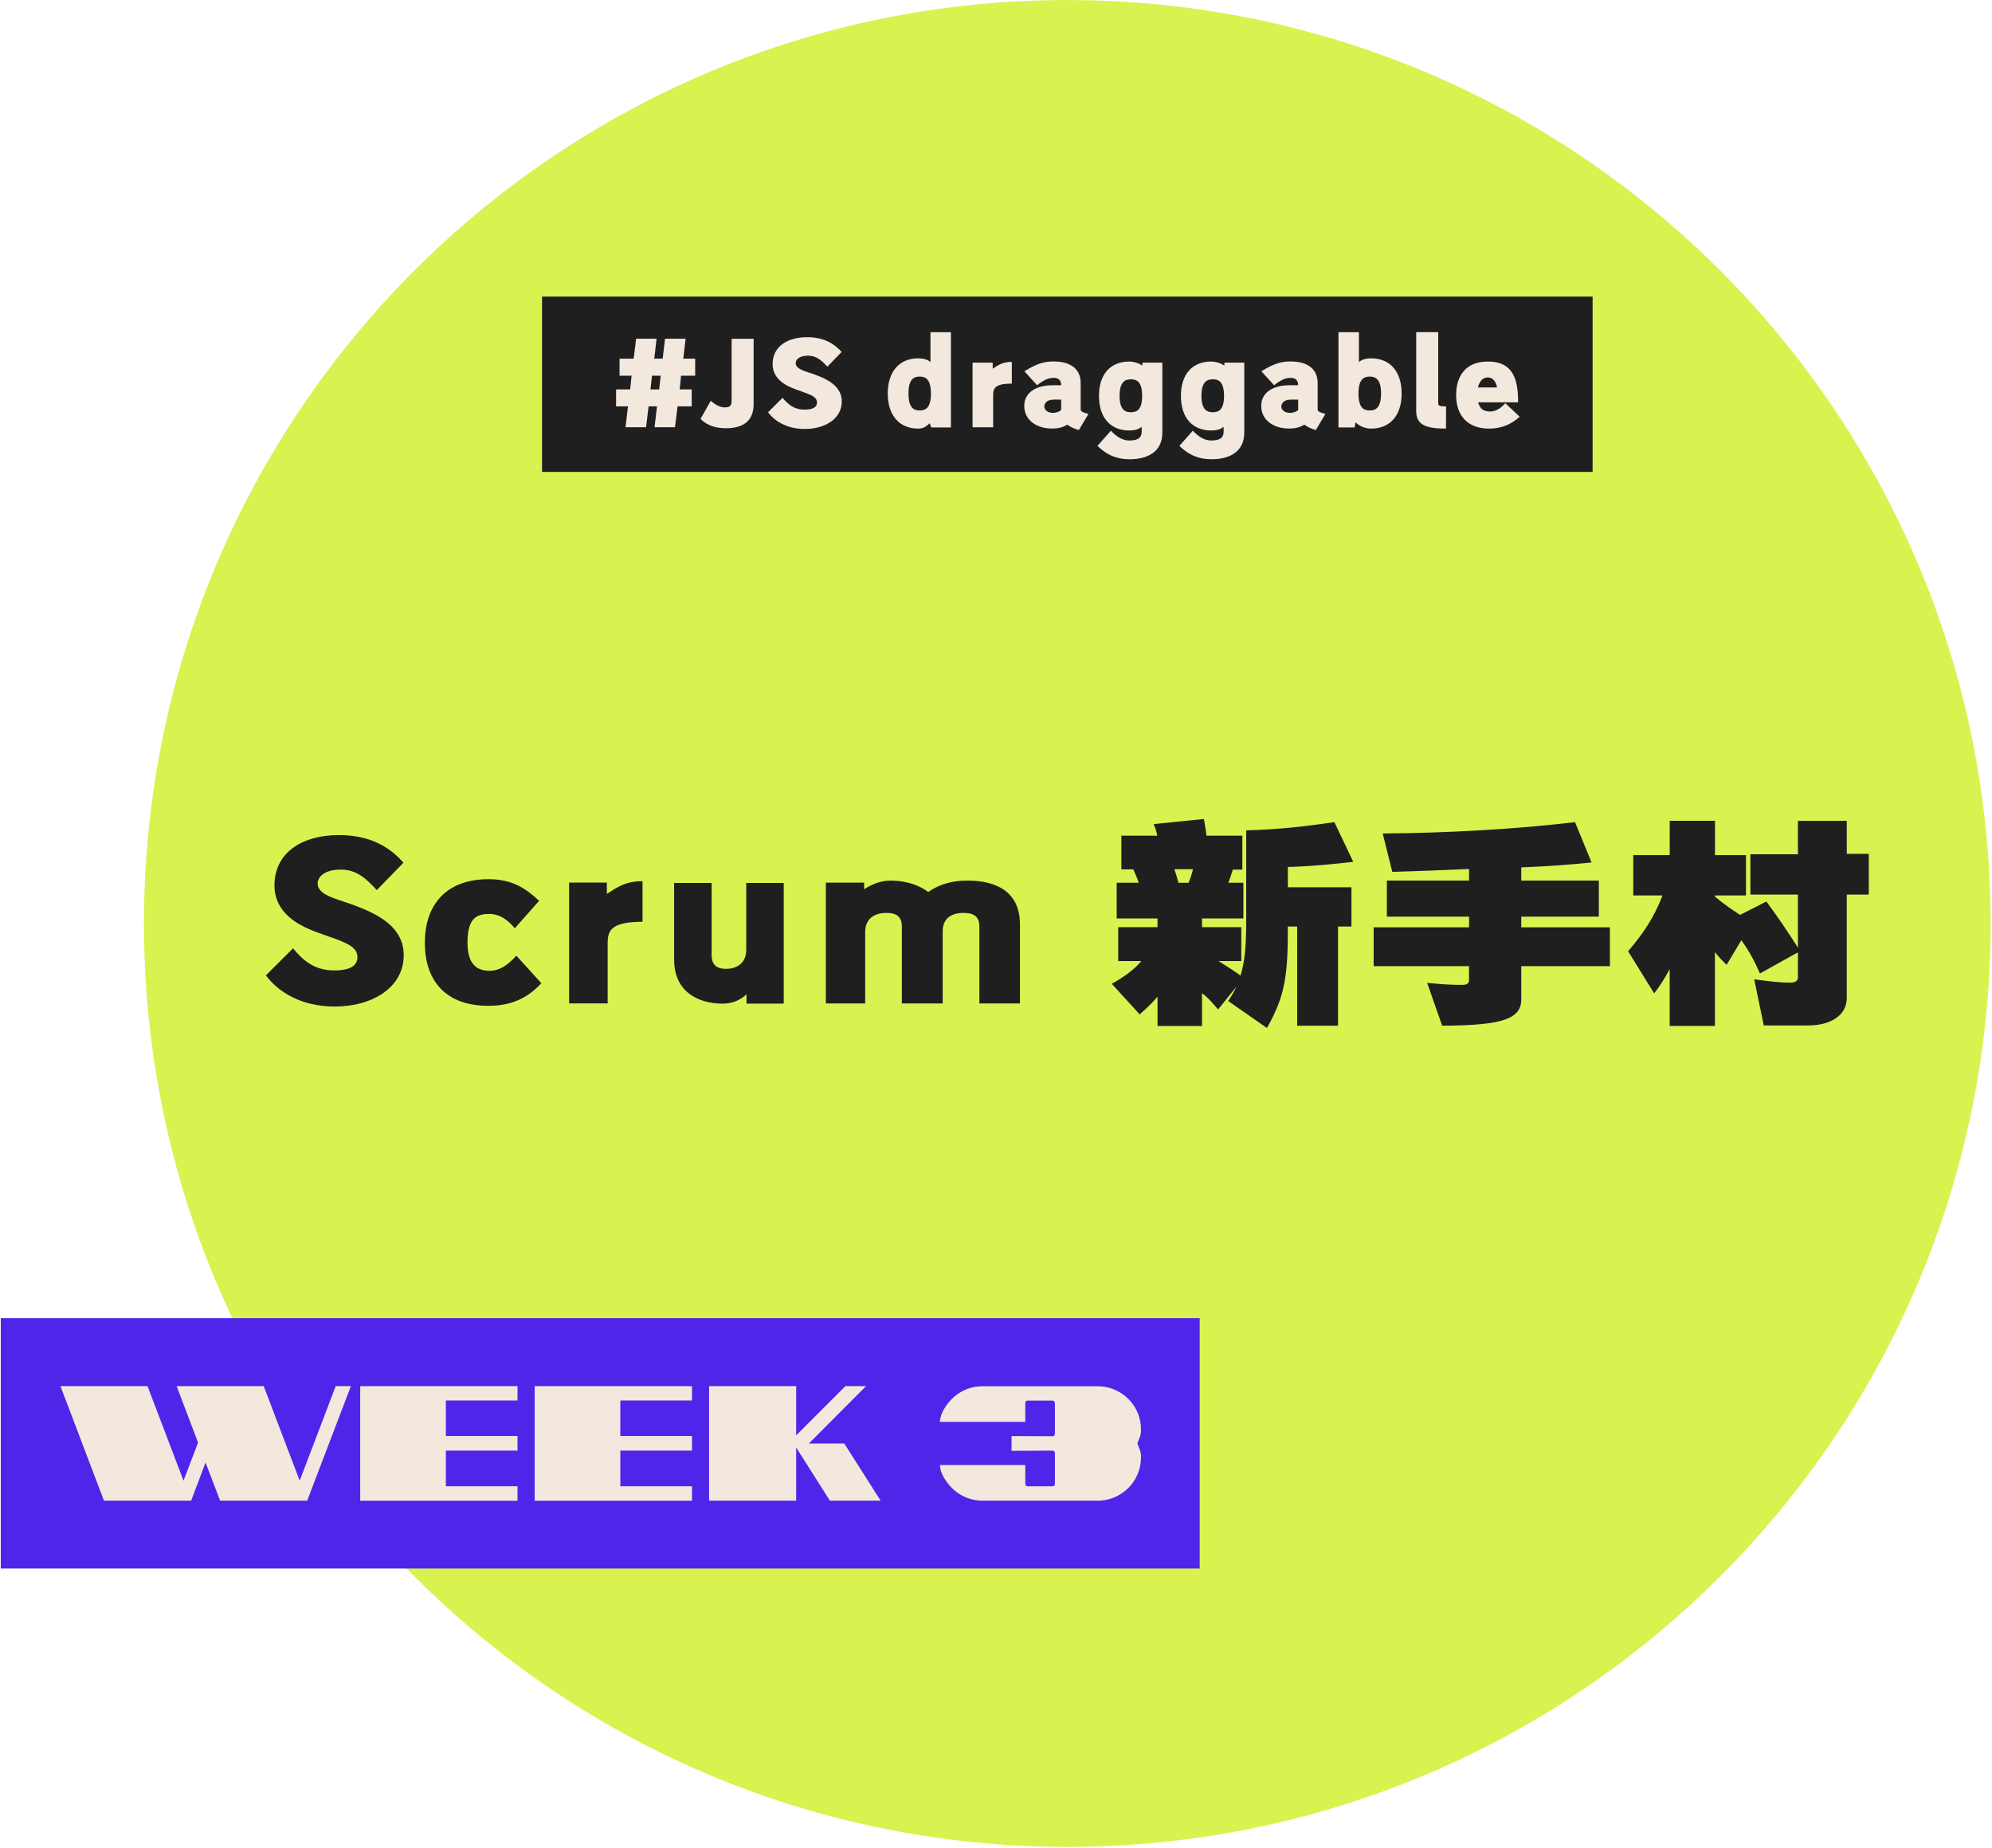 <svg width="442" height="410" viewBox="0 0 442 410" fill="none" xmlns="http://www.w3.org/2000/svg">
<path d="M236.82 0.01C123.67 0.01 31.95 91.73 31.95 204.88C31.95 318.03 123.68 409.75 236.82 409.75C349.96 409.75 441.69 318.02 441.69 204.88C441.69 91.74 349.97 0.01 236.82 0.01Z" fill="#D9F24F"/>
<path d="M266.2 292.45H0.17V348H266.2V292.45Z" fill="#4F26E9"/>
<path d="M77.86 307.52L68.16 332.94H48.84L45.61 324.48L42.41 332.94H23.07L13.41 307.52H32.73L40.72 328.51L43.95 320.05L39.19 307.52H58.51L66.5 328.51L74.49 307.52H77.86Z" fill="#F2E8DE"/>
<path d="M114.83 307.52V310.72H98.93V318.6H114.83V321.83H98.93V329.75H114.83V332.95H79.93V307.53H114.83V307.52Z" fill="#F2E8DE"/>
<path d="M153.54 307.52V310.72H137.64V318.6H153.54V321.83H137.64V329.75H153.54V332.95H118.64V307.53H153.54V307.52Z" fill="#F2E8DE"/>
<path d="M192.17 307.52L179.46 320.27H187.34L195.4 332.94H184.14L176.66 321.14V332.94H157.34V307.52H176.66V318.45L187.59 307.52H192.17Z" fill="#F2E8DE"/>
<path d="M253.17 317.47C253.17 317.95 253.07 318.43 252.88 318.89C252.69 319.35 252.52 319.8 252.37 320.23C252.51 320.67 252.68 321.11 252.88 321.57C253.07 322.03 253.17 322.5 253.17 322.99V323.28C253.17 324.64 252.92 325.89 252.43 327.06C251.93 328.22 251.25 329.24 250.38 330.11C249.51 330.98 248.49 331.67 247.31 332.18C246.14 332.69 244.88 332.94 243.55 332.94H218.02C217.41 332.94 216.77 332.88 216.1 332.76C214.19 332.35 212.55 331.47 211.2 330.11C210.52 329.43 209.92 328.65 209.4 327.75C208.88 326.85 208.59 325.95 208.55 325.03H227.5V329.17C227.5 329.56 227.69 329.75 228.08 329.75H233.49C233.88 329.75 234.07 329.56 234.07 329.17V322.42C234.07 322.03 233.88 321.84 233.49 321.84L224.45 321.88V318.61L233.49 318.65C233.88 318.65 234.07 318.46 234.07 318.07V311.32C234.07 311.17 234.02 311.04 233.91 310.92C233.8 310.8 233.66 310.74 233.49 310.74H228.08C227.69 310.74 227.5 310.93 227.5 311.32V315.46H208.55C208.6 314.54 208.88 313.63 209.4 312.74C209.92 311.84 210.52 311.06 211.2 310.38C212.56 309.02 214.19 308.14 216.1 307.73C216.78 307.61 217.42 307.55 218.02 307.55H243.55C244.88 307.55 246.13 307.8 247.31 308.31C248.48 308.82 249.51 309.51 250.38 310.38C251.25 311.25 251.93 312.27 252.43 313.43C252.93 314.59 253.17 315.85 253.17 317.21V317.47Z" fill="#F2E8DE"/>
<path d="M59 216.39L65.02 210.4C67.37 213.22 69.84 215.3 74.2 215.3C78.39 215.3 79.31 213.77 79.31 212.33C79.31 210.25 77.13 209.41 75.41 208.67C71.85 207.28 68.3 206.44 65.26 204.32C62.85 202.59 60.9 200.12 60.9 196.45C60.9 189.23 66.92 185.27 75.24 185.27C83.04 185.27 87.17 188.73 89.52 191.4L83.61 197.48C81.2 194.86 79.08 192.93 75.64 192.93C71.91 192.93 70.48 194.61 70.48 196C70.48 198.13 73.35 199.02 75.13 199.66C81.96 201.89 89.58 204.66 89.58 211.93C89.58 219 82.75 223.31 74.27 223.31C66.45 223.31 61.46 219.75 59 216.39Z" fill="#1F1F1F"/>
<path d="M94.27 209.16C94.27 200.65 99.09 195.06 108.38 195.06C113.48 195.06 116.52 196.94 119.62 199.86L114.23 205.94C112.51 203.91 110.73 202.77 108.61 202.77C105.97 202.77 103.73 203.46 103.73 209.1C103.73 214.39 106.2 215.38 108.72 215.38C110.67 215.38 112.56 214.29 114.57 212.02L120.13 218.15C117.43 220.97 114.11 223.15 108.37 223.15C98.81 223.16 94.27 217.52 94.27 209.16Z" fill="#1F1F1F"/>
<path d="M126.28 195.81H134.65V198.33C135.85 197.64 138.32 195.41 142.57 195.51V204.51C135.52 204.51 134.83 206.49 134.83 209.26V222.62H126.28V195.81Z" fill="#1F1F1F"/>
<path d="M160.36 222.67C154.8 222.67 149.58 219.95 149.58 212.92V195.9H157.9V211.88C157.9 214.01 158.99 214.95 161.05 214.95C163.92 214.95 165.58 213.32 165.58 210.74V195.9H173.9V222.66H165.64V220.58C164.37 221.83 162.54 222.67 160.36 222.67Z" fill="#1F1F1F"/>
<path d="M213.82 202.54C210.72 202.54 209.17 204.07 209.17 206.6V222.63H200.11V205.61C200.11 203.48 199.08 202.54 196.67 202.54C193.63 202.54 191.97 204.17 191.97 206.75V222.63H183.25V195.82H191.74V197.3C193 196.46 195.12 195.37 197.53 195.37C201.49 195.37 204.24 196.61 205.96 197.89C207.79 196.65 210.38 195.37 214.68 195.37C220.76 195.37 226.32 197.6 226.32 205.12V222.63H217.31V205.61C217.32 203.48 216.23 202.54 213.82 202.54Z" fill="#1F1F1F"/>
<path d="M274.34 218.91L270.27 223.96C269.06 222.53 267.92 221.19 266.71 220.35V227.62H256.84V221.14C255.69 222.48 254.37 223.76 252.88 225.05L246.69 218.27C249.33 216.79 251.79 215.05 253.23 213.22H248.12V205.7H256.84V203.77H247.78V195.85H252.66C252.32 194.76 251.91 193.87 251.46 192.88H248.82V185.41H256.79C256.62 184.57 256.39 183.73 255.99 182.84L267.12 181.7C267.35 182.94 267.58 184.12 267.69 185.41H275.66V192.93H273.54C273.2 194.07 272.97 194.76 272.56 195.85H275.89V203.77H266.71V205.7H275.43V213.22H270.38C272.22 214.41 273.76 215.35 275.26 216.44C276.29 213.08 276.52 209.42 276.52 204.17V184.23C283.57 184.03 289.37 183.39 296.08 182.4L300.27 191.21C295.51 191.75 290.86 192.2 285.76 192.35V196.85H299.87V205.56H296.89V227.57H287.83V205.56H285.76C285.76 216.15 285.24 220.85 281.11 228.07L272.51 222.08C273.25 220.99 273.82 220 274.34 218.91ZM261.49 195.86H263.73C264.13 194.87 264.42 194.03 264.71 192.84H260.58C260.92 193.88 261.2 194.72 261.49 195.86Z" fill="#1F1F1F"/>
<path d="M337.55 192.44V195.36H354.76V203.37H337.55V205.74H357.22V214.35H337.55V221.72C337.55 226.07 333.36 227.51 320 227.56L316.67 218.06C319.82 218.36 321.49 218.51 324.47 218.51C325.5 218.51 325.96 218.16 325.96 217.47V214.35H304.8V205.74H325.97V203.37H307.73V195.36H325.97V192.79C320.75 193.04 315.42 193.23 308.93 193.43L306.81 184.92C321.21 184.82 336.75 183.93 349.48 182.4L353.15 191.35C348.85 191.8 343.46 192.2 337.55 192.44Z" fill="#1F1F1F"/>
<path d="M380.52 211.24V227.61H370.48V215C369.56 216.78 368.24 218.86 367.04 220.39L361.25 211.04C364.46 207.38 367.21 203.22 368.88 198.67H362.4V189.72H370.49V182.1H380.53V189.72H387.41V198.67H380.53V198.92C382.42 200.55 384.43 201.89 386.09 202.98L391.94 200.01C394.58 203.57 396.87 206.99 398.94 210.25V198.48H388.39V189.53H398.94V182.11H409.78V189.43H414.66V198.48H409.78V221.38C409.78 225.54 405.77 227.51 401.23 227.51H391.36L389.24 217.27C392.22 217.67 394.57 218.01 397.33 218.01C398.42 218.01 398.94 217.52 398.94 216.87V211.28L390.51 215.98C389.31 213.21 387.99 210.79 386.38 208.61L383.11 214.05C382.01 212.97 381.32 212.28 380.52 211.24Z" fill="#1F1F1F"/>
<path d="M353.38 65.8H120.27V104.7H353.38V65.8Z" fill="#1F1F1F"/>
<path d="M153.48 90.16H150.35L149.77 94.79H145.23L145.78 90.16H143.91L143.36 94.79H138.79L139.34 90.16H136.7V86.4H139.83L140.14 83.36H137.47V79.57H140.6L141.15 75.15H145.69L145.17 79.57H147.04L147.56 75.15H152.13L151.61 79.57H154.25V83.36H151.12L150.81 86.4H153.48V90.16ZM146.6 83.36H144.67L144.33 86.4H146.26L146.6 83.36Z" fill="#F2E8DE"/>
<path d="M155.44 92.94L157.71 88.92C158.91 89.98 160.04 90.43 160.84 90.38C162.1 90.38 162.34 89.93 162.34 88.69V75.16H167.22V89.61C167.22 92.15 166.21 95.01 161.05 95.01C158.08 95.01 156.45 93.95 155.44 92.94Z" fill="#F2E8DE"/>
<path d="M170.42 91.46L173.64 88.26C174.9 89.77 176.22 90.88 178.55 90.88C180.79 90.88 181.28 90.06 181.28 89.29C181.28 88.18 180.11 87.73 179.19 87.33C177.29 86.59 175.38 86.14 173.76 85C172.47 84.07 171.43 82.75 171.43 80.79C171.43 76.92 174.65 74.81 179.1 74.81C183.28 74.81 185.49 76.66 186.74 78.09L183.58 81.35C182.29 79.95 181.15 78.91 179.31 78.91C177.31 78.91 176.55 79.81 176.55 80.55C176.55 81.69 178.09 82.17 179.04 82.51C182.69 83.7 186.78 85.18 186.78 89.08C186.78 92.87 183.13 95.17 178.58 95.17C174.41 95.17 171.74 93.26 170.42 91.46Z" fill="#F2E8DE"/>
<path d="M203.73 95.09C199.55 95.09 196.98 92.15 196.98 87.31C196.98 82.44 199.56 79.5 203.73 79.5C204.87 79.5 205.76 79.74 206.46 80.32V73.7H211V94.83H206.61L206.3 93.9C205.57 94.56 204.95 95.09 203.73 95.09ZM201.58 87.31C201.58 90.54 202.81 91.07 204.07 91.07C205.33 91.07 206.56 90.54 206.56 87.31C206.56 84.08 205.33 83.55 204.07 83.55C202.81 83.55 201.58 84.08 201.58 87.31Z" fill="#F2E8DE"/>
<path d="M215.79 80.45H220.27V81.8C220.91 81.43 222.23 80.24 224.51 80.29V85.11C220.73 85.11 220.37 86.17 220.37 87.65V94.8H215.8V80.45H215.79Z" fill="#F2E8DE"/>
<path d="M236.82 94.21C235.81 94.85 234.73 95.08 233.44 95.08C230.03 95.08 227.27 93.23 227.27 90.05C227.27 87.08 229.88 85.47 233.56 85.47H235.46C235.46 84.52 235 83.83 233.83 83.83C232.79 83.83 231.8 84.15 230.12 85.47L227.3 82.37C230.55 80.36 232.12 80.2 233.9 80.2C236.33 80.2 239.79 81.02 239.79 85.02V90.87C239.79 91.29 240.34 91.51 241.51 91.85L239.39 95.4C238.32 95.12 237.52 94.74 236.82 94.21ZM231.72 90.22C231.72 90.91 232.43 91.6 233.65 91.6C234.51 91.6 235.22 91.23 235.46 90.96V88.66H233.83C232.21 88.66 231.72 89.56 231.72 90.22Z" fill="#F2E8DE"/>
<path d="M250.69 101.89C248.27 101.89 245.93 101.28 243.51 98.92L246.49 95.56C247.72 96.86 249.04 97.73 250.57 97.73C252.81 97.73 253.33 96.91 253.33 95.67V94.69C252.62 95.27 251.73 95.51 250.6 95.51C246.42 95.51 243.85 92.7 243.85 87.83C243.85 82.96 246.43 80.21 250.6 80.21C251.7 80.21 252.99 80.71 253.49 81.14V80.45H257.91V95.99C257.91 100.33 254.5 101.89 250.69 101.89ZM248.42 87.83C248.42 90.93 249.65 91.46 250.94 91.46C252.23 91.46 253.43 90.93 253.43 87.83C253.43 84.71 252.23 84.15 250.94 84.15C249.65 84.15 248.42 84.71 248.42 87.83Z" fill="#F2E8DE"/>
<path d="M268.87 101.89C266.44 101.89 264.11 101.28 261.69 98.92L264.67 95.56C265.9 96.86 267.22 97.73 268.75 97.73C270.99 97.73 271.51 96.91 271.51 95.67V94.69C270.8 95.27 269.91 95.51 268.78 95.51C264.6 95.51 262.03 92.7 262.03 87.83C262.03 82.96 264.61 80.21 268.78 80.21C269.89 80.21 271.17 80.71 271.67 81.14V80.45H276.09V95.99C276.08 100.33 272.67 101.89 268.87 101.89ZM266.59 87.83C266.59 90.93 267.82 91.46 269.11 91.46C270.4 91.46 271.6 90.93 271.6 87.83C271.6 84.71 270.4 84.15 269.11 84.15C267.82 84.15 266.59 84.71 266.59 87.83Z" fill="#F2E8DE"/>
<path d="M289.4 94.21C288.39 94.85 287.31 95.08 286.02 95.08C282.61 95.08 279.85 93.23 279.85 90.05C279.85 87.08 282.46 85.47 286.14 85.47H288.04C288.04 84.52 287.58 83.83 286.41 83.83C285.37 83.83 284.38 84.15 282.7 85.47L279.88 82.37C283.13 80.36 284.7 80.2 286.48 80.2C288.91 80.2 292.37 81.02 292.37 85.02V90.87C292.37 91.29 292.92 91.51 294.09 91.85L291.97 95.4C290.91 95.12 290.11 94.74 289.4 94.21ZM284.31 90.22C284.31 90.91 285.02 91.6 286.24 91.6C287.1 91.6 287.81 91.23 288.05 90.96V88.66H286.42C284.8 88.66 284.31 89.56 284.31 90.22Z" fill="#F2E8DE"/>
<path d="M300.76 93.69L300.58 94.83H296.99V73.7H301.53V80.32C302.24 79.74 303.13 79.5 304.26 79.5C308.44 79.5 311.01 82.44 311.01 87.31C311.01 92.15 308.43 95.09 304.26 95.09C302.69 95.09 301.56 94.43 300.76 93.69ZM301.43 87.31C301.43 90.54 302.66 91.07 303.92 91.07C305.18 91.07 306.44 90.54 306.44 87.31C306.44 84.08 305.18 83.55 303.92 83.55C302.66 83.55 301.43 84.08 301.43 87.31Z" fill="#F2E8DE"/>
<path d="M319.12 89.53C319.12 90.03 319.61 90.17 320.87 90.17L320.84 95.09C316.48 95.09 314.24 94.3 314.24 91.22V73.69H319.12V89.53Z" fill="#F2E8DE"/>
<path d="M330.6 91.3C331.74 91.3 332.87 90.72 334.01 89.45L337.2 92.47C335.02 94.4 332.84 95.09 330.38 95.09C325.96 95.09 323.1 92.52 323.1 87.65C323.1 83.15 325.46 80.21 330.13 80.21C335.78 80.21 336.85 84.18 336.85 89.26H327.98C328.32 90.67 329.22 91.3 330.6 91.3ZM327.93 85.96H332.17C331.96 84.69 331.22 83.74 330.17 83.74C328.97 83.73 328.29 84.6 327.93 85.96Z" fill="#F2E8DE"/>
</svg>
